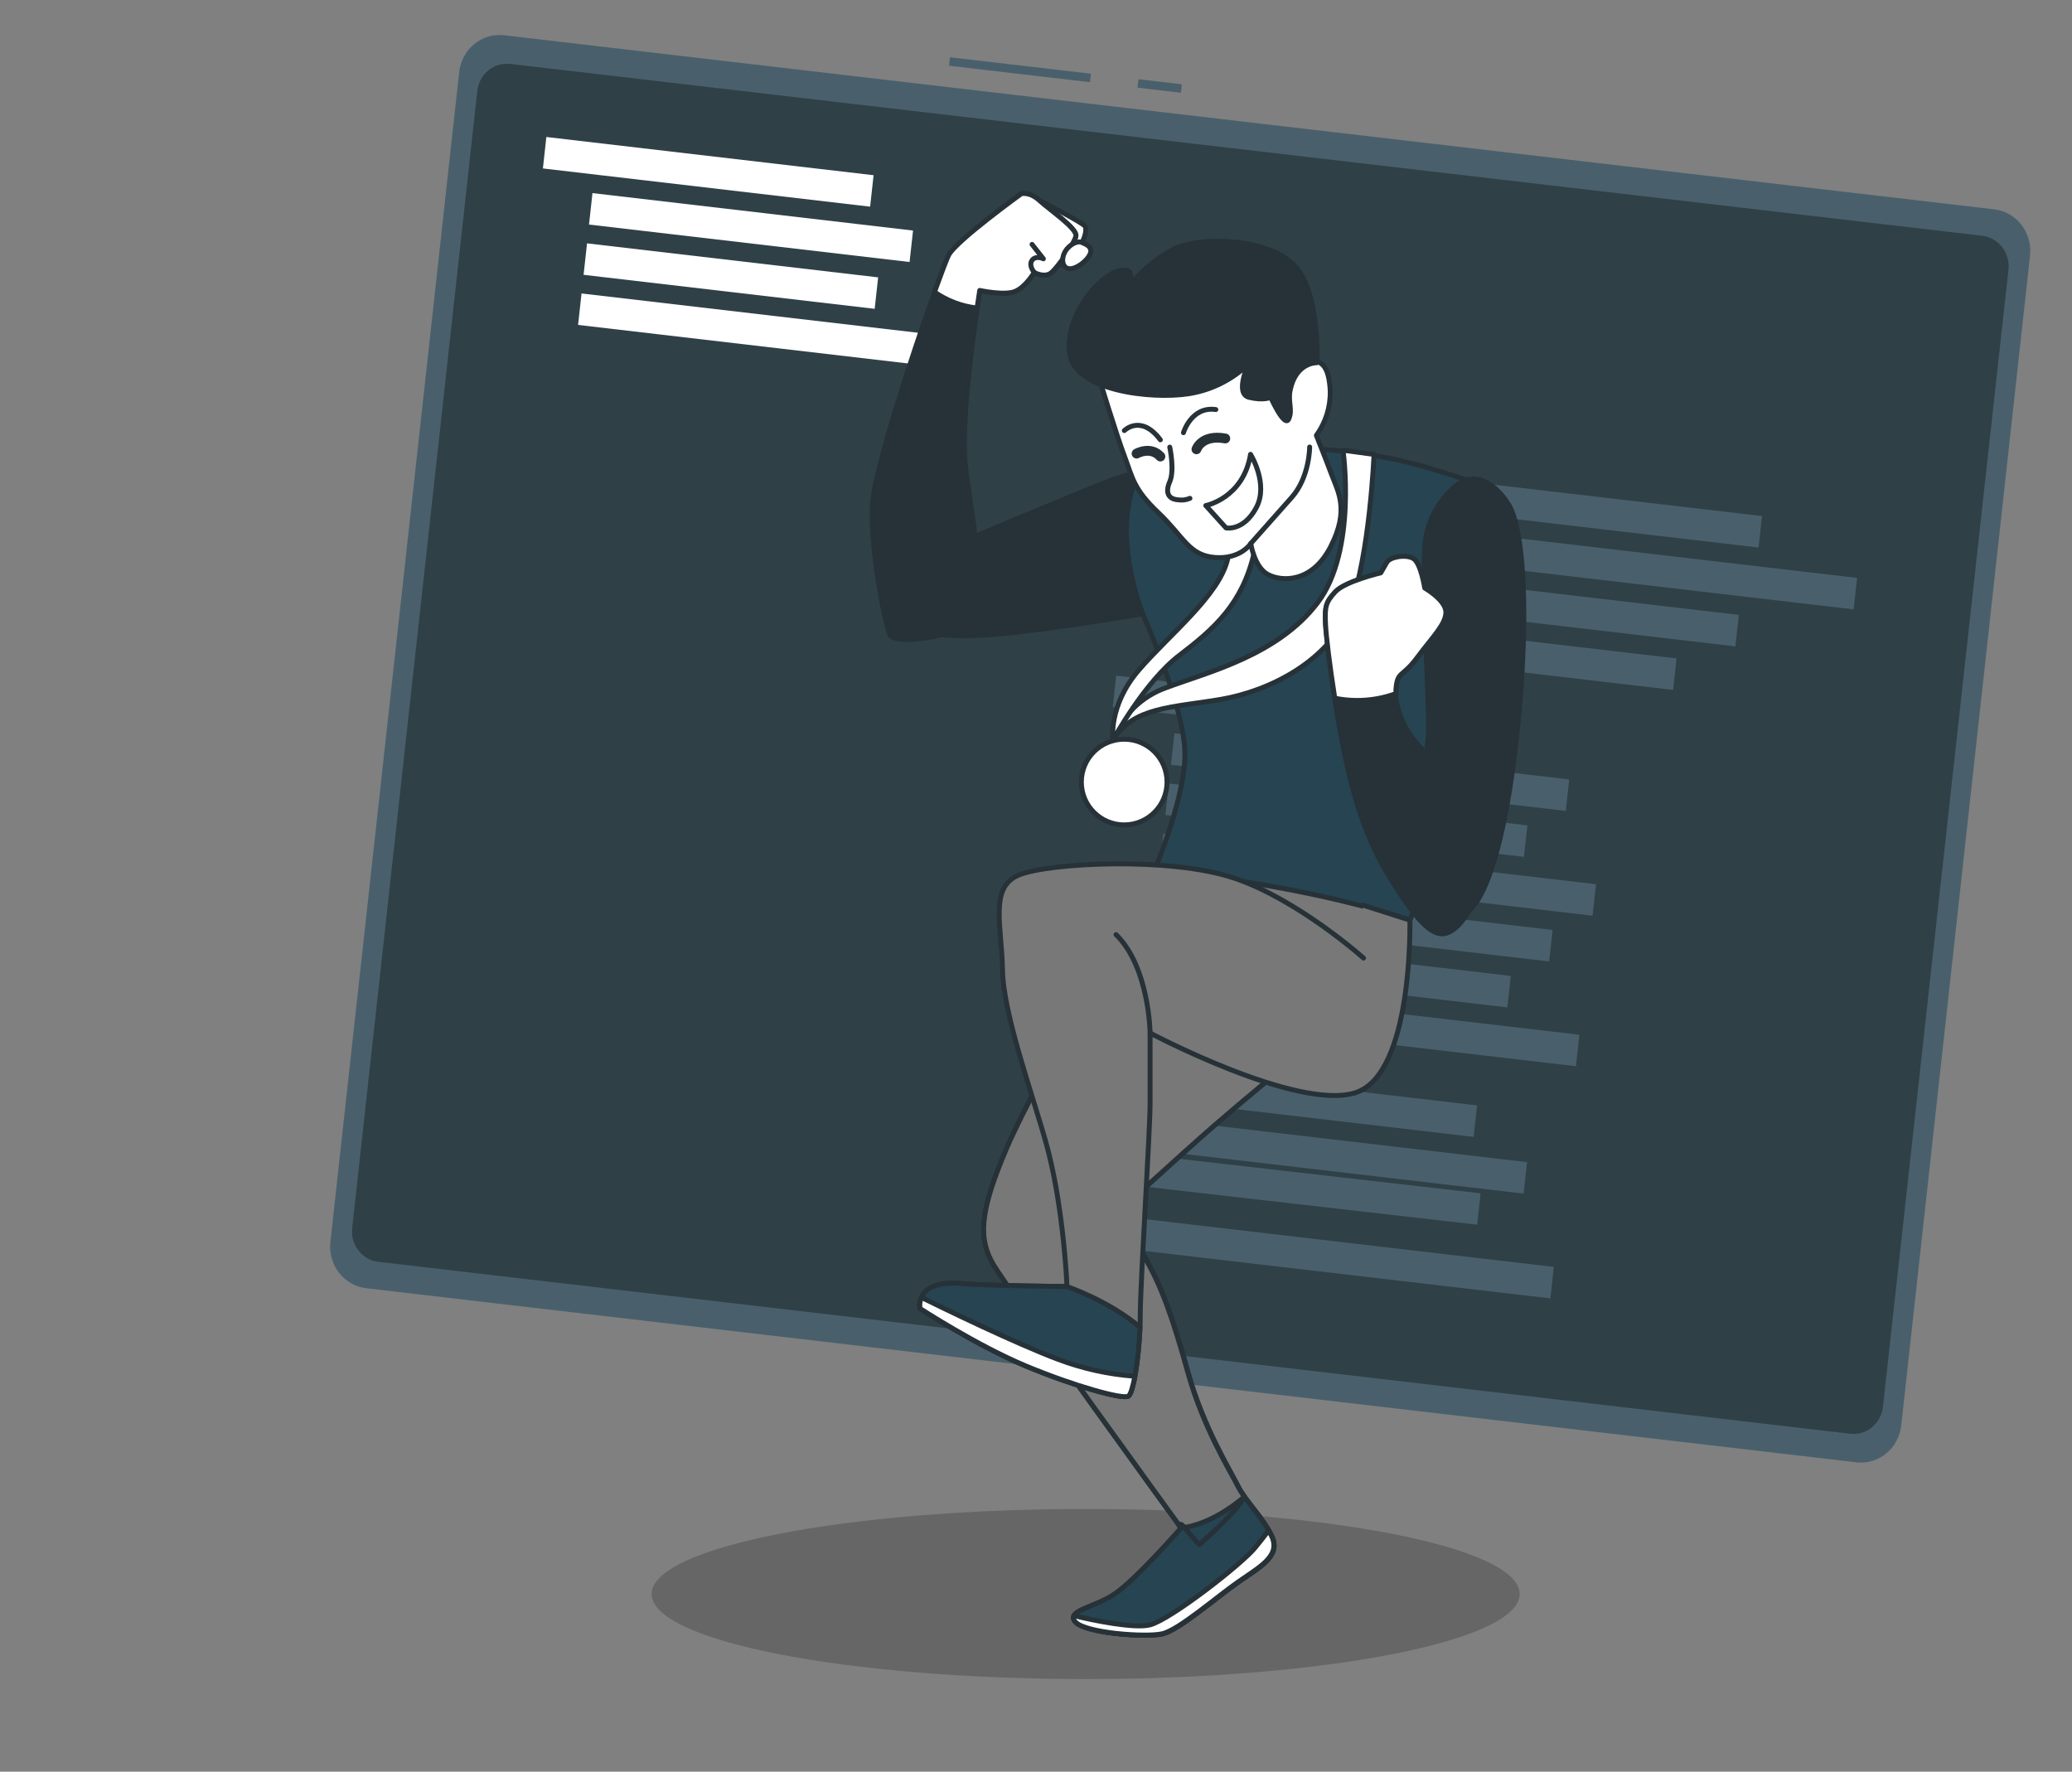 <svg width="407" height="348" viewBox="0 0 407 348" fill="none" xmlns="http://www.w3.org/2000/svg">
<rect x="0" y="0" width="407" height="348" fill="#808080" stroke="none"/>
<g clip-path="url(#clip0)">
<path d="M223.618 15.556L223.435 17.222L231.971 18.219L232.154 16.553L223.618 15.556Z" fill="#49606C"/>
<path d="M186.603 11.248L186.42 12.913L214.112 16.148L214.296 14.483L186.603 11.248Z" fill="#49606C"/>
<path d="M391.734 41.121L99.016 6.925C94.641 6.414 90.692 9.653 90.196 14.16L64.898 243.954C64.402 248.461 67.546 252.528 71.921 253.04L364.639 287.235C369.014 287.746 372.963 284.507 373.459 280.001L398.757 50.206C399.253 45.7 396.108 41.632 391.734 41.121Z" fill="#49606C"/>
<path opacity="0.7" d="M69.173 241.244L93.757 17.854C93.844 17.064 94.081 16.301 94.456 15.607C94.83 14.912 95.335 14.302 95.94 13.809C96.545 13.317 97.238 12.953 97.981 12.738C98.723 12.523 99.499 12.462 100.265 12.558L389.376 46.312C390.141 46.403 390.882 46.649 391.554 47.036C392.227 47.422 392.819 47.942 393.297 48.565C393.774 49.188 394.128 49.901 394.337 50.665C394.547 51.429 394.608 52.227 394.517 53.016L369.869 276.322C369.784 277.112 369.548 277.877 369.174 278.572C368.8 279.267 368.295 279.879 367.69 280.372C367.084 280.865 366.39 281.228 365.647 281.442C364.904 281.656 364.127 281.716 363.361 281.618L74.249 247.847C72.731 247.654 71.347 246.853 70.397 245.617C69.448 244.382 69.008 242.811 69.173 241.244Z" fill="#263238"/>
<path d="M346.107 101.368L224.28 87.136L223.6 93.314L345.427 107.546L346.107 101.368Z" fill="#49606C"/>
<path d="M364.781 113.519L235.712 98.441L235.032 104.619L364.101 119.697L364.781 113.519Z" fill="#49606C"/>
<path d="M341.557 120.784L234.619 108.291L233.938 114.469L340.877 126.962L341.557 120.784Z" fill="#49606C"/>
<path d="M329.321 129.338L233.538 118.149L232.857 124.327L328.641 135.517L329.321 129.338Z" fill="#49606C"/>
<path d="M298.403 141.965L219.254 132.719L218.574 138.897L297.723 148.144L298.403 141.965Z" fill="#49606C"/>
<path d="M313.504 173.687L228.519 163.759L227.839 169.938L312.824 179.866L313.504 173.687Z" fill="#49606C"/>
<path d="M300.021 162.128L229.602 153.902L228.921 160.08L299.341 168.307L300.021 162.128Z" fill="#49606C"/>
<path d="M308.24 153.107L230.692 144.047L230.012 150.226L307.56 159.285L308.24 153.107Z" fill="#49606C"/>
<path d="M290.136 217.136L210.987 207.889L210.307 214.068L289.455 223.314L290.136 217.136Z" fill="#49606C"/>
<path d="M305.22 248.856L220.235 238.928L219.555 245.106L304.539 255.034L305.22 248.856Z" fill="#49606C"/>
<path d="M290.825 234.398L220.663 226.368L219.999 232.523L290.161 240.554L290.825 234.398Z" fill="#49606C"/>
<path d="M299.957 228.275L222.409 219.216L221.729 225.394L299.277 234.454L299.957 228.275Z" fill="#49606C"/>
<path d="M171.597 34.417L107.321 26.909L106.641 33.087L170.917 40.596L171.597 34.417Z" fill="white"/>
<path d="M183.228 65.704L114.231 57.644L113.551 63.822L182.548 71.882L183.228 65.704Z" fill="white"/>
<path d="M172.492 54.482L115.312 47.802L114.632 53.98L171.812 60.66L172.492 54.482Z" fill="white"/>
<path d="M179.346 45.286L116.379 37.93L115.699 44.108L178.666 51.464L179.346 45.286Z" fill="white"/>
<path d="M310.241 203.255L225.256 193.327L224.576 199.505L309.561 209.433L310.241 203.255Z" fill="#49606C"/>
<path d="M296.759 191.697L226.34 183.47L225.66 189.648L296.079 197.875L296.759 191.697Z" fill="#49606C"/>
<path d="M304.978 182.675L227.43 173.615L226.75 179.794L304.298 188.853L304.978 182.675Z" fill="#49606C"/>
<path opacity="0.2" d="M213.253 329.81C260.338 329.81 298.507 322.332 298.507 313.108C298.507 303.884 260.338 296.407 213.253 296.407C166.169 296.407 128 303.884 128 313.108C128 322.332 166.169 329.81 213.253 329.81Z" fill="black"/>
<path d="M292.065 100.783C290.729 94.541 289.984 94.84 282.405 92.46C274.073 89.844 265.419 88.391 256.689 88.143C251.071 87.931 245.453 88.584 240.033 90.079C240.033 90.079 230.51 91.269 223.676 92.805C217.815 104.509 224.431 120.575 224.431 120.575C224.431 120.575 232.754 138.857 232.754 148.226C232.754 157.595 225.612 173.942 225.321 174.387C225.03 174.833 203.322 212.552 197.815 225.374C192.308 238.196 192.172 243.366 195.143 248.418C198.115 253.471 232.009 300.15 232.009 300.15C232.009 300.15 222.922 310.555 218.779 313.235C214.635 315.916 209.428 316.334 211.245 318.569C213.063 320.805 225.067 321.686 228.338 320.941C231.609 320.196 239.042 313.672 243.35 310.691C247.657 307.711 251.528 305.63 249.892 301.913C248.257 298.197 244.685 294.925 243.204 291.918C241.723 288.91 236.362 280.323 233.39 269.618C230.419 258.914 228.193 252.526 224.767 246.728C221.341 240.931 218.969 238.705 218.969 238.705C218.969 238.705 231.755 226.955 238.597 221.012C245.44 215.069 251.528 210.163 251.528 210.163C251.528 210.163 274.718 186.373 276.799 181.166C278.879 175.959 284.532 159.612 288.693 145.346C292.855 131.079 293.4 107.026 292.065 100.783Z" fill="#274452" stroke="#263238" stroke-width="0.967" stroke-linecap="round" stroke-linejoin="round"/>
<path d="M224.431 120.556C224.431 120.556 217.815 104.491 223.676 92.787C222.067 93.125 220.48 93.562 218.924 94.095C213.281 96.176 185.775 107.726 182.949 108.961C180.123 110.197 174.925 114.459 176.261 118.957C177.597 123.455 179.678 124.755 189.192 124.9C198.706 125.045 224.431 120.556 224.431 120.556Z" fill="#263238" stroke="#263238" stroke-width="0.967" stroke-linecap="round" stroke-linejoin="round"/>
<path d="M204.212 39.392C204.212 39.392 212.681 43.699 213.126 44.444C213.572 45.19 212.981 46.816 212.381 48.007C211.782 49.197 208.519 52.023 207.038 52.614C205.557 53.204 206.738 48.752 206.738 46.253C206.738 43.754 202.422 41.646 201.977 40.455C201.532 39.265 203.067 38.938 204.212 39.392Z" fill="white" stroke="#263238" stroke-width="0.967" stroke-linecap="round" stroke-linejoin="round"/>
<path d="M188.001 123.828L184.739 124.736C181.467 125.645 175.815 126.072 174.925 124.882C174.034 123.691 170.908 107.935 171.354 99.166C171.799 90.397 184.884 52.931 186.374 50.096C187.865 47.261 200.641 38.056 200.641 38.056C200.641 38.056 202.276 37.611 204.212 39.401C206.148 41.191 211.645 44.899 211.345 46.38C211.045 47.861 207.929 52.332 206.584 53.522C205.239 54.712 203.167 53.522 203.167 53.522C203.167 53.522 201.531 56.339 199.45 57.239C197.37 58.138 192.463 57.084 192.463 57.084C192.463 57.084 188.455 82.064 189.637 91.615C190.818 101.165 193.208 112.278 191.454 117.63" fill="#263238"/>
<path d="M188.001 123.828L184.739 124.736C181.467 125.645 175.815 126.072 174.925 124.882C174.034 123.691 170.908 107.935 171.354 99.166C171.799 90.397 184.884 52.931 186.374 50.096C187.865 47.261 200.641 38.056 200.641 38.056C200.641 38.056 202.276 37.611 204.212 39.401C206.148 41.191 211.645 44.899 211.345 46.38C211.045 47.861 207.929 52.332 206.584 53.522C205.239 54.712 203.167 53.522 203.167 53.522C203.167 53.522 201.531 56.339 199.45 57.239C197.37 58.138 192.463 57.084 192.463 57.084C192.463 57.084 188.455 82.064 189.637 91.615C190.818 101.165 193.208 112.278 191.454 117.63" stroke="#263238" stroke-width="0.967" stroke-linecap="round" stroke-linejoin="round"/>
<path d="M199.432 57.23C201.513 56.321 203.149 53.513 203.149 53.513C203.149 53.513 205.23 54.703 206.566 53.513C207.901 52.323 211.027 47.861 211.327 46.371C211.627 44.88 206.12 41.173 204.194 39.392C202.268 37.611 200.623 38.047 200.623 38.047C200.623 38.047 187.838 47.27 186.356 50.087C185.993 50.778 184.948 53.513 183.558 57.357C186.042 59.087 188.918 60.171 191.927 60.51C192.236 58.365 192.445 57.048 192.445 57.048C192.445 57.048 197.37 58.12 199.432 57.23Z" fill="white" stroke="#263238" stroke-width="0.967" stroke-linecap="round" stroke-linejoin="round"/>
<path d="M212.672 47.725C212.672 47.725 214.753 48.316 214.162 49.806C213.571 51.296 211.336 52.922 210 52.777C208.664 52.632 208.365 50.842 209.255 49.361C210.146 47.879 211.927 47.125 212.672 47.725Z" fill="white" stroke="#263238" stroke-width="0.967" stroke-linecap="round" stroke-linejoin="round"/>
<path d="M203.167 53.513C203.167 53.513 201.977 52.168 202.722 51.132C203.467 50.096 204.948 50.833 204.948 50.833L202.722 48.007" stroke="#263238" stroke-width="0.967" stroke-linecap="round" stroke-linejoin="round"/>
<path d="M220.823 162.029C225.47 162.029 229.237 158.262 229.237 153.615C229.237 148.967 225.47 145.2 220.823 145.2C216.176 145.2 212.408 148.967 212.408 153.615C212.408 158.262 216.176 162.029 220.823 162.029Z" fill="white" stroke="#263238" stroke-width="0.967" stroke-linecap="round" stroke-linejoin="round"/>
<path d="M218.615 145.364C219.496 142.986 220.89 140.832 222.697 139.055C224.505 137.277 226.682 135.919 229.074 135.077C237.397 131.97 250.955 128.717 258.797 118.421C266.639 108.126 263.804 88.434 263.804 88.434L269.901 89.261C269.901 89.261 269.084 108.943 265.167 119.393C261.251 129.843 249.319 135.75 239.851 137.367C230.382 138.985 222.54 138.83 218.615 145.364Z" fill="white" stroke="#263238" stroke-width="0.967" stroke-linecap="round" stroke-linejoin="round"/>
<path d="M218.615 145.364C218.615 145.364 217.633 138.667 223.676 131.642C229.719 124.618 239.524 116.949 241.159 109.761C242.795 102.573 240.996 90.161 240.996 90.161L246.221 88.689C247.658 95.192 247.714 101.926 246.384 108.453C244.094 118.575 238.542 123.482 231.682 128.707C224.821 133.932 218.615 145.364 218.615 145.364Z" fill="white" stroke="#263238" stroke-width="0.967" stroke-linecap="round" stroke-linejoin="round"/>
<path d="M285.967 95.431C284.214 96.877 282.771 98.662 281.725 100.68C280.679 102.697 280.051 104.905 279.879 107.171C279.279 114.904 280.615 135.268 280.615 143.301C280.615 151.334 274.672 163.365 275.563 169.608C276.453 175.85 284.65 183.283 289.093 178.385C293.537 173.488 296.971 157.722 298.607 137.349C300.243 116.976 298.907 103.309 296.381 99.184C293.855 95.058 289.684 92.305 285.967 95.431Z" fill="#263238" stroke="#263238" stroke-width="0.967" stroke-linecap="round" stroke-linejoin="round"/>
<path d="M290.874 172.288C289.965 177.341 287.157 182.284 284.186 183.283C281.214 184.283 277.825 180.167 273.036 172.434C268.247 164.701 265.767 156.232 263.949 147.308C262.338 139.152 261.149 130.917 260.387 122.637C260.233 119.221 260.387 118.321 262.314 116.277C264.24 114.232 271.237 112.56 271.237 112.56L272.427 110.479C273.018 109.443 276.144 108.843 277.625 109.743C279.106 110.643 279.86 115.54 279.86 115.54C279.86 115.54 284.022 117.912 284.022 120.293C284.022 122.674 281.342 125.2 278.37 129.216C275.399 133.233 274.508 131.742 274.208 135.459C273.909 139.176 276.026 144.082 279.706 147.499C283.386 150.916 288.793 155.078 290.265 161.766" fill="#263238"/>
<path d="M290.874 172.288C289.965 177.341 287.157 182.284 284.186 183.283C281.214 184.283 277.825 180.167 273.036 172.434C268.247 164.701 265.767 156.232 263.949 147.308C262.338 139.152 261.149 130.917 260.387 122.637C260.233 119.221 260.387 118.321 262.314 116.277C264.24 114.232 271.237 112.56 271.237 112.56L272.427 110.479C273.018 109.443 276.144 108.843 277.625 109.743C279.106 110.643 279.86 115.54 279.86 115.54C279.86 115.54 284.022 117.912 284.022 120.293C284.022 122.674 281.342 125.2 278.37 129.216C275.399 133.233 274.508 131.742 274.208 135.459C273.909 139.176 276.026 144.082 279.706 147.499C283.386 150.916 288.793 155.078 290.265 161.766" stroke="#263238" stroke-width="0.967" stroke-linecap="round" stroke-linejoin="round"/>
<path d="M274.2 136.24C274.2 135.968 274.2 135.686 274.2 135.423C274.499 131.706 275.39 133.187 278.361 129.18C281.333 125.173 284.013 122.637 284.013 120.257C284.013 117.876 279.852 115.504 279.852 115.504C279.852 115.504 279.107 110.597 277.616 109.707C276.126 108.816 273.009 109.407 272.419 110.443L271.219 112.524C271.219 112.524 264.231 114.159 262.296 116.24C260.36 118.321 260.215 119.221 260.369 122.601C260.46 124.818 261.187 130.779 262.187 137.14C266.197 137.956 270.355 137.644 274.2 136.24Z" fill="white" stroke="#263238" stroke-width="0.967" stroke-linecap="round" stroke-linejoin="round"/>
<path d="M276.944 180.739C259.043 174.751 236.861 171.916 226.83 170.862C226.003 172.915 225.403 174.242 225.321 174.369C225.021 174.814 203.322 212.534 197.815 225.356C192.308 238.177 192.172 243.348 195.143 248.4C198.115 253.453 232.009 300.132 232.009 300.132C237.461 299.469 242.323 295.807 244.431 293.998C243.953 293.352 243.527 292.668 243.159 291.954C241.668 288.982 236.316 280.359 233.345 269.655C230.373 258.95 228.147 252.562 224.721 246.765C221.296 240.967 218.924 238.741 218.924 238.741C218.924 238.741 231.709 226.991 238.552 221.049C245.394 215.106 251.482 210.199 251.482 210.199C251.482 210.199 274.672 186.409 276.753 181.202C276.817 181.057 276.871 180.903 276.944 180.739Z" fill="#787878" stroke="#263238" stroke-width="0.967" stroke-linecap="round" stroke-linejoin="round"/>
<path d="M244.43 293.998C242.722 297.233 235.58 303.403 235.58 303.403C235.58 303.403 233.762 301.468 232.754 300.132C231.963 299.123 231.691 299.378 231.6 299.569L232.009 300.132C232.009 300.132 222.922 310.536 218.778 313.217C214.634 315.898 209.428 316.334 211.245 318.569C213.062 320.805 225.066 321.686 228.338 320.941C231.609 320.196 239.042 313.671 243.349 310.691C247.656 307.71 251.527 305.63 249.892 301.913C248.574 299.032 246.148 296.415 244.43 293.998Z" fill="#274452" stroke="#263238" stroke-width="0.967" stroke-linecap="round" stroke-linejoin="round"/>
<path d="M225.912 319.16C222.831 319.96 214.589 318.251 210.918 317.343C210.84 317.548 210.825 317.772 210.875 317.986C210.926 318.199 211.039 318.393 211.2 318.542C213.017 320.768 225.021 321.659 228.292 320.914C231.564 320.169 238.997 313.644 243.304 310.664C247.611 307.683 251.482 305.602 249.847 301.886C249.656 301.459 249.438 301.032 249.201 300.614C248.429 301.65 247.52 302.813 246.575 303.967C243.904 307.265 229.928 318.115 225.912 319.16Z" fill="white" stroke="#263238" stroke-width="0.967" stroke-linecap="round" stroke-linejoin="round"/>
<path d="M267.838 188.19C267.838 188.19 254.862 176.595 242.268 172.434C229.673 168.272 206.138 169.462 200.195 171.843C194.252 174.224 196.778 181.839 196.924 190.571C197.069 199.304 203.021 215.542 205.547 224.765C208.074 233.988 208.964 244.238 209.264 247.8C209.564 251.363 209.564 252.707 209.564 252.707C209.564 252.707 193.062 252.562 188.746 252.117C184.429 251.672 181.912 253.025 181.167 254.498C180.726 255.261 180.568 256.155 180.722 257.024C180.722 257.024 191.872 264.293 201.531 268.319C211.19 272.344 220.414 274.861 221.604 274.262C222.794 273.662 223.976 264.602 223.976 258.359C223.976 252.117 225.911 222.085 225.911 216.732V202.911C225.911 202.911 254.753 218.223 266.203 214.651C277.652 211.08 276.943 180.739 276.943 180.739L267.684 177.786" fill="#787878"/>
<path d="M267.838 188.19C267.838 188.19 254.862 176.595 242.268 172.434C229.673 168.272 206.138 169.462 200.195 171.843C194.252 174.224 196.778 181.839 196.924 190.571C197.069 199.304 203.021 215.542 205.547 224.765C208.074 233.988 208.964 244.238 209.264 247.8C209.564 251.363 209.564 252.707 209.564 252.707C209.564 252.707 193.062 252.562 188.746 252.117C184.429 251.672 181.912 253.025 181.167 254.498C180.726 255.261 180.568 256.155 180.722 257.024C180.722 257.024 191.872 264.293 201.531 268.319C211.19 272.344 220.414 274.861 221.604 274.262C222.794 273.662 223.976 264.602 223.976 258.359C223.976 252.117 225.911 222.085 225.911 216.732V202.911C225.911 202.911 254.753 218.223 266.203 214.651C277.652 211.08 276.943 180.739 276.943 180.739L267.684 177.786" stroke="#263238" stroke-width="0.967" stroke-linecap="round" stroke-linejoin="round"/>
<path d="M209.564 252.707C209.564 252.707 193.062 252.562 188.746 252.117C184.429 251.672 181.912 253.025 181.167 254.498C180.726 255.261 180.568 256.155 180.722 257.024C180.722 257.024 191.872 264.293 201.531 268.319C211.19 272.344 220.414 274.861 221.604 274.262C222.649 273.744 223.694 266.656 223.93 260.704C217.806 255.488 209.564 252.707 209.564 252.707Z" fill="#274452" stroke="#263238" stroke-width="0.967" stroke-linecap="round" stroke-linejoin="round"/>
<path d="M221.604 274.262C222.068 274.034 222.513 272.444 222.931 270.336C217.743 269.956 212.638 268.827 207.774 266.983C199.369 263.812 185.675 257.151 181.004 254.852C180.689 255.53 180.591 256.288 180.722 257.024C180.722 257.024 191.872 264.293 201.531 268.319C211.191 272.344 220.414 274.852 221.604 274.262Z" fill="white" stroke="#263238" stroke-width="0.967" stroke-linecap="round" stroke-linejoin="round"/>
<path d="M225.912 202.911C225.912 202.911 225.766 189.98 219.224 183.583" stroke="#263238" stroke-width="0.967" stroke-linecap="round" stroke-linejoin="round"/>
<path d="M215.789 73.94C215.789 73.94 219.333 85.562 220.896 89.67C222.459 93.777 222.595 96.031 227.548 100.719C232.5 105.408 233.5 109.079 238.597 109.497C243.695 109.915 245.685 106.771 245.685 106.771C245.685 106.771 246.394 111.451 249.084 112.86C251.773 114.268 257.725 114.559 261.405 107.335C265.086 100.111 262.823 96.576 261.551 93.177C260.279 89.779 258.57 85.526 258.57 85.526C260.419 82.976 261.377 79.888 261.296 76.739C261.015 71.787 259.597 71.214 258.043 70.787C256.489 70.36 252.091 73.195 250.256 72.35C248.42 71.505 251.528 66.68 246.567 66.262C241.605 65.844 236.507 72.623 227.584 73.341C218.661 74.058 215.462 71.251 215.789 73.94Z" fill="white" stroke="#263238" stroke-width="0.967" stroke-linecap="round" stroke-linejoin="round"/>
<path d="M245.64 106.808L253.709 97.721C257.253 93.759 257.253 87.807 257.253 87.807" fill="white"/>
<path d="M245.64 106.808L253.709 97.721C257.253 93.759 257.253 87.807 257.253 87.807" stroke="#263238" stroke-width="0.967" stroke-linecap="round" stroke-linejoin="round"/>
<path d="M229.774 87.825C229.774 87.825 230.764 92.369 229.774 94.622C228.783 96.876 229.628 98.03 231.327 98.166C232.141 98.305 232.976 98.207 233.736 97.885" stroke="#263238" stroke-width="0.967" stroke-linecap="round" stroke-linejoin="round"/>
<path d="M235.017 88.252C235.017 88.252 236.007 85.281 240.678 86.126" stroke="#263238" stroke-width="1.934" stroke-linecap="round" stroke-linejoin="round"/>
<path d="M223.258 89.097C223.258 89.097 225.984 87.543 227.929 89.67" stroke="#263238" stroke-width="1.934" stroke-linecap="round" stroke-linejoin="round"/>
<path d="M220.85 84.572C220.85 84.572 224.103 81.31 227.929 86.39" stroke="#263238" stroke-width="0.967" stroke-linecap="round" stroke-linejoin="round"/>
<path d="M232.463 84.99C232.463 84.99 234.017 79.756 238.824 80.447" stroke="#263238" stroke-width="0.967" stroke-linecap="round" stroke-linejoin="round"/>
<path d="M236.852 99.302C236.852 99.302 244.222 97.885 245.639 89.243C245.639 89.243 249.274 95.067 246.757 99.738C244.24 104.409 240.823 103.691 240.823 103.691L236.852 99.302Z" stroke="#263238" stroke-width="0.967" stroke-linecap="round" stroke-linejoin="round"/>
<path d="M220.559 57.511C220.559 57.511 224.249 52.413 220.141 53.122C216.034 53.831 209.237 61.764 210.082 69.269C210.927 76.775 226.084 78.475 233.454 77.348C237.876 76.658 241.98 74.628 245.212 71.532C245.212 71.532 242.486 77.348 245.358 78.047C248.229 78.747 249.601 78.047 249.601 78.047C249.601 78.047 252.327 84.145 253.145 82.3C253.963 80.456 252.945 79.011 253.427 76.639C254.563 71.114 258.67 71.251 258.67 71.251C258.67 71.251 259.379 57.511 254.281 52.168C249.183 46.825 235.862 46.216 230.337 49.051C224.812 51.886 220.559 57.511 220.559 57.511Z" fill="#263238" stroke="#263238" stroke-width="0.967" stroke-linecap="round" stroke-linejoin="round"/>
</g>
<defs>
<clipPath id="clip0">
<rect width="628" height="628" fill="white" transform="translate(-221 -143)"/>
</clipPath>
</defs>
</svg>
